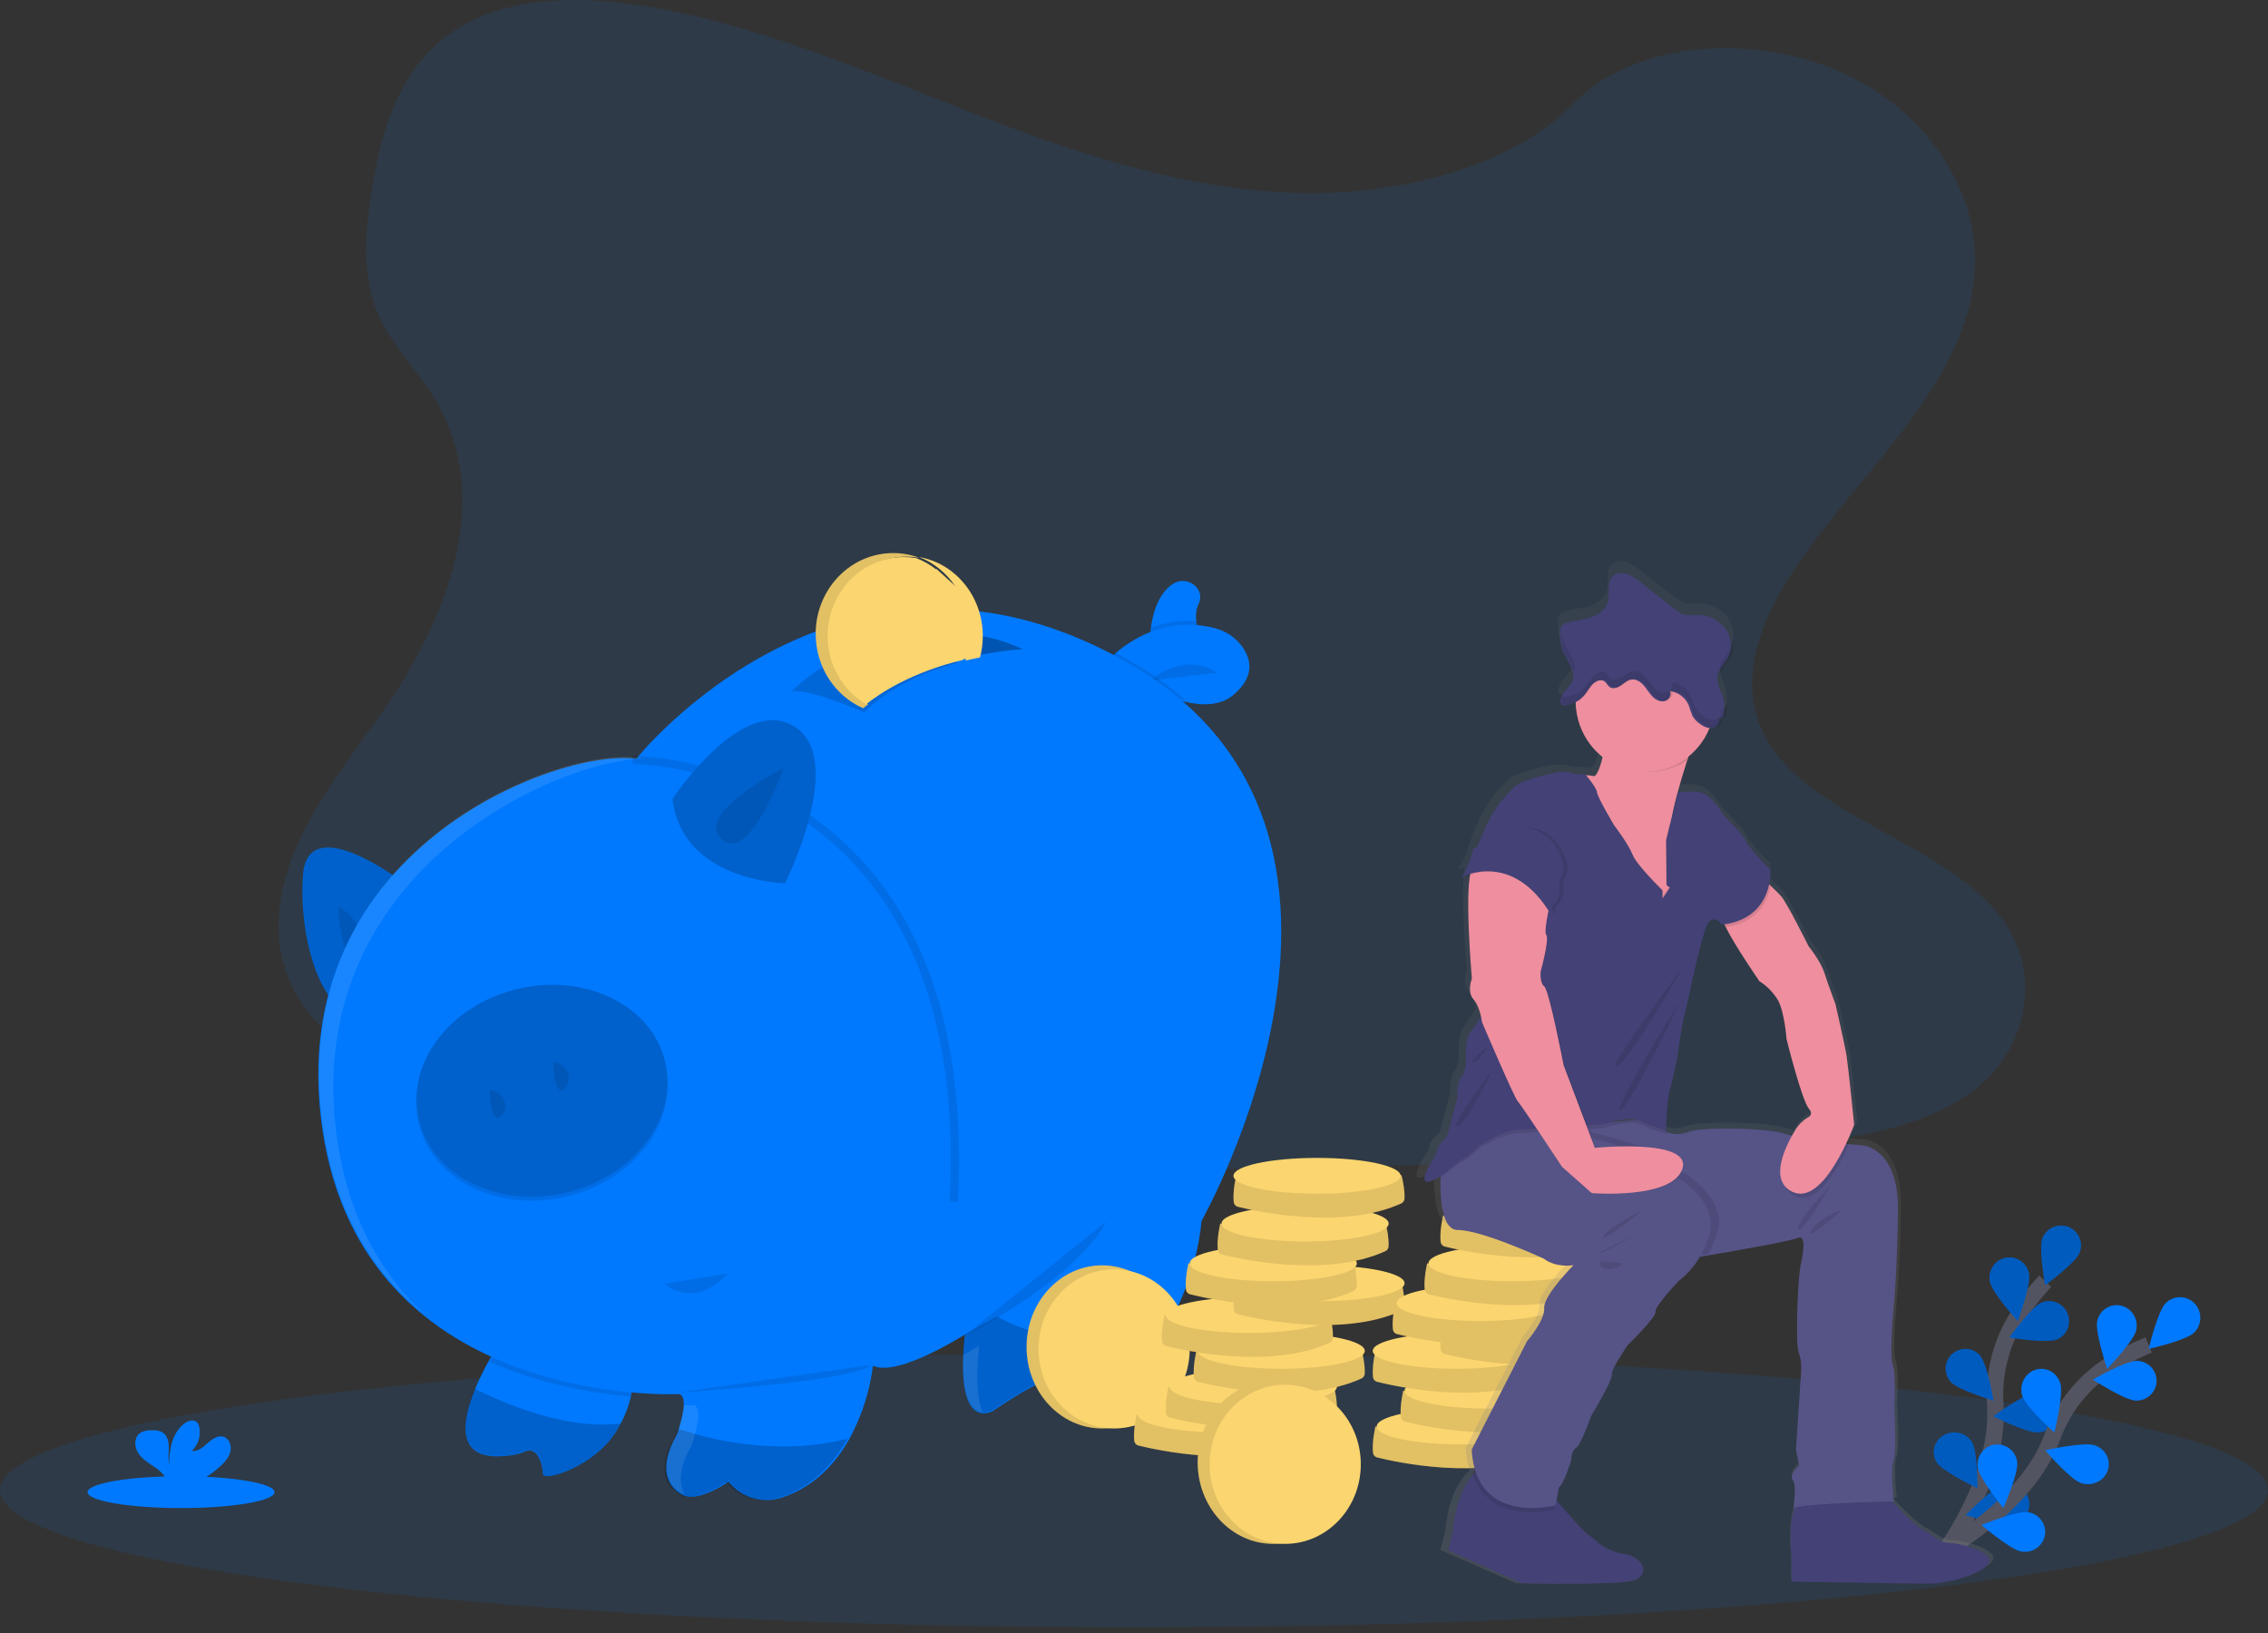 <svg class="threeIcon" viewBox="0 0 275 198" version="1.1" xmlns="http://www.w3.org/2000/svg" xmlns:xlink="http://www.w3.org/1999/xlink"><rect x="0" y="0" width="275" height="198" fill="#333333" stroke="none"/><!-- Generator: Sketch 52.4 (67378) - http://www.bohemiancoding.com/sketch --><title>three1</title><desc>Created with Sketch.</desc><defs><linearGradient x1="49.996%" y1="100.001%" x2="49.996%" y2="0.016%" id="linearGradient-1"><stop stop-color="#808080" stop-opacity="0.25" offset="0%"/><stop stop-color="#808080" stop-opacity="0.12" offset="54%"/><stop stop-color="#808080" stop-opacity="0.1" offset="100%"/></linearGradient></defs><g id="About/Team" stroke="none" stroke-width="1" fill="none" fill-rule="evenodd"><g id="Landing" transform="translate(-936, -2207)"><g id="threeSection" transform="translate(-43, 1576)"><g id="three1" transform="translate(247, 627)"><g transform="translate(732, 4)"><ellipse id="Oval" fill="#0079FF" opacity="0.1" cx="137.5" cy="180.68" rx="137.5" ry="16.645"/><path d="M235.439,188.64 C235.439,188.64 242.506,179.486 241.934,170.403 C241.67,166.595 242.627,162.803 244.661,159.595 C245.64,158.081 246.752,156.661 247.982,155.351" id="Path" stroke="#535461" stroke-width="2"/><path d="M247.661,150.114 C247.164,151.351 247.976,155.833 247.976,155.833 C247.976,155.833 251.659,153.141 252.152,151.901 C252.473,151.101 252.34,150.192 251.805,149.515 C251.271,148.838 250.414,148.498 249.559,148.622 C248.705,148.745 247.981,149.314 247.661,150.114 Z" id="Path" fill="#0079FF"/><path d="M241.284,155.418 C241.542,156.761 244.658,160.175 244.658,160.175 C244.658,160.175 246.283,155.801 246.025,154.455 C245.765,153.112 244.492,152.238 243.18,152.504 C241.868,152.77 241.015,154.074 241.275,155.418 L241.284,155.418 Z" id="Path" fill="#0079FF"/><path d="M236.52,167.543 C237.393,168.537 241.711,169.825 241.711,169.825 C241.711,169.825 240.967,165.357 240.093,164.363 C239.221,163.37 237.713,163.277 236.726,164.155 C235.739,165.033 235.647,166.55 236.52,167.543 Z" id="Path" fill="#0079FF"/><path d="M234.846,177.325 C235.57,178.446 239.781,180.439 239.781,180.439 C239.781,180.439 239.8,175.926 239.077,174.815 C238.354,173.694 236.821,173.348 235.653,174.042 C234.484,174.735 234.123,176.205 234.846,177.325 Z" id="Path" fill="#0079FF"/><path d="M249.38,162.411 C248.144,162.919 243.64,162.17 243.64,162.17 C243.64,162.17 246.29,158.455 247.535,157.947 C248.77,157.437 250.184,158.025 250.694,159.261 C251.203,160.496 250.615,161.911 249.38,162.421 L249.38,162.411 Z" id="Path" fill="#0079FF"/><path d="M247.19,173.679 C245.841,173.797 241.711,171.73 241.711,171.73 C241.711,171.73 245.411,168.987 246.762,168.869 C248.112,168.753 249.302,169.735 249.42,171.063 C249.538,172.39 248.54,173.561 247.19,173.677 L247.19,173.679 Z" id="Path" fill="#0079FF"/><path d="M244.185,184.726 C242.847,185.066 238.333,183.71 238.333,183.71 C238.333,183.71 241.573,180.377 242.912,180.036 C244.249,179.696 245.618,180.47 245.97,181.765 C246.321,183.059 245.522,184.385 244.185,184.726 Z" id="Path" fill="#0079FF"/><path d="M247.661,150.114 C247.164,151.351 247.976,155.833 247.976,155.833 C247.976,155.833 251.659,153.141 252.152,151.901 C252.473,151.101 252.34,150.192 251.805,149.515 C251.271,148.838 250.414,148.498 249.559,148.622 C248.705,148.745 247.981,149.314 247.661,150.114 Z" id="Path" fill="#000000" opacity="0.25"/><path d="M241.284,155.418 C241.542,156.761 244.658,160.175 244.658,160.175 C244.658,160.175 246.283,155.801 246.025,154.455 C245.765,153.112 244.492,152.238 243.18,152.504 C241.868,152.77 241.015,154.074 241.275,155.418 L241.284,155.418 Z" id="Path" fill="#000000" opacity="0.25"/><path d="M236.52,167.543 C237.393,168.537 241.711,169.825 241.711,169.825 C241.711,169.825 240.967,165.357 240.093,164.363 C239.221,163.37 237.713,163.277 236.726,164.155 C235.739,165.033 235.647,166.55 236.52,167.543 Z" id="Path" fill="#000000" opacity="0.25"/><path d="M234.846,177.325 C235.57,178.446 239.781,180.439 239.781,180.439 C239.781,180.439 239.8,175.926 239.077,174.815 C238.354,173.694 236.821,173.348 235.653,174.042 C234.484,174.735 234.123,176.205 234.846,177.325 Z" id="Path" fill="#000000" opacity="0.25"/><path d="M249.38,162.411 C248.144,162.919 243.64,162.17 243.64,162.17 C243.64,162.17 246.29,158.455 247.535,157.947 C248.77,157.437 250.184,158.025 250.694,159.261 C251.203,160.496 250.615,161.911 249.38,162.421 L249.38,162.411 Z" id="Path" fill="#000000" opacity="0.25"/><path d="M247.19,173.679 C245.841,173.797 241.711,171.73 241.711,171.73 C241.711,171.73 245.411,168.987 246.762,168.869 C248.112,168.753 249.302,169.735 249.42,171.063 C249.538,172.39 248.54,173.561 247.19,173.677 L247.19,173.679 Z" id="Path" fill="#000000" opacity="0.25"/><path d="M244.185,184.726 C242.847,185.066 238.333,183.71 238.333,183.71 C238.333,183.71 241.573,180.377 242.912,180.036 C244.249,179.696 245.618,180.47 245.97,181.765 C246.321,183.059 245.522,184.385 244.185,184.726 Z" id="Path" fill="#000000" opacity="0.25"/><path d="M235.439,188.158 C235.439,188.158 245.698,182.741 248.838,174.261 C250.13,170.696 252.547,167.644 255.728,165.563 C257.248,164.588 258.854,163.753 260.526,163.07" id="Path" stroke="#535461" stroke-width="2"/><path d="M262.603,157.991 C261.62,158.958 260.526,163.553 260.526,163.553 C260.526,163.553 265.078,162.54 266.053,161.575 C266.684,160.951 266.939,160.033 266.722,159.167 C266.505,158.3 265.85,157.617 265.002,157.375 C264.154,157.132 263.244,157.367 262.613,157.991 L262.603,157.991 Z" id="Path" fill="#0079FF"/><path d="M254.293,160.186 C253.998,161.527 255.501,165.965 255.501,165.965 C255.501,165.965 258.724,162.624 259.019,161.284 C259.314,159.943 258.494,158.611 257.187,158.307 C255.88,158.004 254.581,158.845 254.285,160.186 L254.293,160.186 Z" id="Path" fill="#0079FF"/><path d="M245.211,169.257 C245.614,170.588 249.098,173.684 249.098,173.684 C249.098,173.684 250.235,169.061 249.822,167.729 C249.56,166.868 248.878,166.218 248.033,166.024 C247.187,165.83 246.306,166.121 245.722,166.788 C245.138,167.455 244.939,168.396 245.201,169.257 L245.211,169.257 Z" id="Path" fill="#0079FF"/><path d="M239.801,177.931 C239.984,179.28 242.908,182.851 242.908,182.851 C242.908,182.851 244.773,178.605 244.593,177.259 C244.475,176.387 243.91,175.646 243.11,175.314 C242.31,174.982 241.397,175.11 240.715,175.65 C240.033,176.189 239.686,177.059 239.803,177.931 L239.801,177.931 Z" id="Path" fill="#0079FF"/><path d="M258.98,169.824 C257.628,169.79 253.772,167.278 253.772,167.278 C253.772,167.278 257.757,164.967 259.107,165 C260.458,165.035 261.525,166.143 261.49,167.475 C261.455,168.806 260.332,169.858 258.98,169.824 Z" id="Path" fill="#0079FF"/><path d="M252.339,179.826 C251.011,179.393 247.982,175.842 247.982,175.842 C247.982,175.842 252.655,174.803 253.984,175.238 C254.842,175.518 255.479,176.215 255.654,177.064 C255.829,177.914 255.516,178.789 254.832,179.358 C254.148,179.928 253.198,180.106 252.339,179.826 Z" id="Path" fill="#0079FF"/><path d="M245.112,188.127 C243.769,187.915 240.263,184.909 240.263,184.909 C240.263,184.909 244.554,183.139 245.909,183.351 C247.254,183.564 248.168,184.805 247.951,186.124 C247.734,187.443 246.468,188.339 245.124,188.127 L245.112,188.127 Z" id="Path" fill="#0079FF"/><path d="M156.839,23.376 C143.26,22.904 130.328,18.517 117.981,13.718 C105.634,8.919 93.4,3.6 80.145,1.072 C71.623,-0.564 61.874,-0.796 55.006,3.777 C48.401,8.166 46.262,15.762 45.114,22.813 C44.249,28.116 43.74,33.698 46.098,38.662 C47.742,42.106 50.66,45.009 52.678,48.31 C59.699,59.798 54.736,73.965 47.128,85.184 C43.558,90.446 39.419,95.465 36.663,101.068 C33.908,106.672 32.637,113.088 35.046,118.802 C37.435,124.46 43.126,128.721 49.291,131.712 C61.813,137.79 76.576,139.53 90.959,140.514 C122.811,142.696 154.833,141.744 186.77,140.804 C198.591,140.455 210.461,140.1 222.088,138.273 C228.546,137.257 235.212,135.643 239.897,131.751 C245.848,126.812 247.323,118.445 243.339,112.251 C236.65,101.86 218.158,99.28 213.482,88.129 C210.911,81.991 213.553,75.155 217.292,69.463 C225.313,57.249 238.759,46.536 239.47,32.579 C239.961,22.985 233.491,13.391 223.492,8.855 C213.015,4.102 198.488,4.7 190.759,12.569 C182.814,20.675 168.828,23.792 156.839,23.376 Z" id="Path" fill="#0079FF" opacity="0.1"/><path d="M145.702,77.675 L139.43,77.675 C139.434,77.216 139.464,76.757 139.521,76.301 C139.717,74.678 140.323,72.045 142.199,70.81 C143.952,69.656 146.234,71.396 145.339,73.237 L145.316,73.287 C144.98,73.953 144.97,74.781 145.081,75.54 C145.199,76.273 145.407,76.989 145.702,77.675 Z" id="Path" fill="#0079FF"/><path d="M145.702,77.675 L139.43,77.675 C139.434,77.164 139.464,76.654 139.521,76.146 C141.291,75.445 143.183,75.156 145.069,75.299 C145.191,76.114 145.403,76.912 145.702,77.675 Z" id="Path" fill="#000000" opacity="0.1"/><path d="M149.523,84.282 C147.955,85.586 145.761,85.606 143.517,85.047 C138.921,83.9 134.123,80.31 134.123,80.31 C134.449,79.94 134.8,79.594 135.173,79.273 C137.065,77.614 141.401,74.683 147.206,76.14 C148.625,76.473 149.876,77.326 150.72,78.538 C151.68,79.973 152.181,82.075 149.523,84.282 Z" id="Path" fill="#0079FF"/><path d="M147.632,81.584 C147.632,81.584 144.182,78.779 139.43,82.5" id="Path" fill="#000000" opacity="0.1"/><path d="M48.728,106.889 C48.728,106.889 37.315,98.174 36.741,106.076 C36.167,113.977 39.039,121.392 41.502,122.042 C43.965,122.692 48.728,106.889 48.728,106.889 Z" id="Path" fill="#0079FF"/><path d="M48.728,106.889 C48.728,106.889 37.315,98.174 36.741,106.076 C36.167,113.977 39.039,121.392 41.502,122.042 C43.965,122.692 48.728,106.889 48.728,106.889 Z" id="Path" fill="#000000" opacity="0.2"/><path d="M41.009,110 C41.009,110 41.282,117.313 43.6,116.146 C45.919,114.978 42.513,110.327 41.009,110 Z" id="Path" fill="#000000" opacity="0.1"/><path d="M76.453,169.504 C76.184,170.613 75.769,171.683 75.219,172.688 C75.078,172.949 74.925,173.218 74.757,173.491 C72.064,177.883 65.838,179.707 65.838,178.738 C65.838,177.77 65.223,175.266 63.658,175.992 C62.093,176.719 59.708,176.559 59.708,176.559 C55.401,176.237 56.129,172.073 57.556,168.545 C58.03,167.385 58.573,166.254 59.18,165.155 C59.718,164.187 60.121,163.553 60.121,163.553 L76.579,166.136 C76.579,166.136 76.947,167.41 76.453,169.504 Z" id="Path" fill="#0079FF"/><path d="M143.772,84.912 C139.051,83.762 134.123,80.163 134.123,80.163 C134.458,79.792 134.819,79.445 135.202,79.123 C135.921,79.501 136.644,79.904 137.37,80.33 C139.646,81.65 141.79,83.185 143.772,84.912 Z" id="Path" fill="#000000" opacity="0.1"/><path d="M76.458,169.342 C72.035,168.96 65.629,167.909 59.342,165.115 C59.875,164.171 60.274,163.553 60.274,163.553 L76.575,166.071 C76.575,166.071 76.947,167.301 76.458,169.342 Z" id="Path" fill="#000000" opacity="0.1"/><path d="M145.682,148.056 C145.682,148.056 145.387,153.309 142.421,159.246 C140.138,163.916 136.615,167.868 132.238,170.673 C132.238,170.673 129.616,172.805 129.451,166.904 C129.451,166.904 128.303,165.675 120.433,171.047 C120.433,171.047 115.685,173.948 116.99,161.845 C116.99,161.845 116.99,161.83 116.99,161.823 C116.99,161.816 116.872,161.899 116.656,162.029 L116.641,162.029 C116.08,162.374 114.89,163.079 113.474,163.79 C110.879,165.093 107.517,166.418 105.85,165.582 C105.467,168.645 104.522,171.611 103.061,174.331 C101.409,177.338 98.802,180.278 94.72,181.606 C92.621,182.279 90.322,181.718 88.768,180.155 L88.301,179.688 C88.301,179.688 84.693,182.147 82.891,181.326 C81.088,180.504 79.61,178.213 82.069,173.95 C82.069,173.95 82.2,173.596 82.359,173.078 C82.76,171.762 83.343,169.39 82.399,169.033 C82.399,169.033 44.197,171 39.116,137.074 C34.036,103.148 67.643,90.694 77.151,92.004 C77.151,92.004 102.4,60.209 137.321,80.695 C172.242,101.181 145.682,148.056 145.682,148.056 Z" id="Path" fill="#0079FF"/><path d="M76.711,92.149 C76.711,92.149 118.517,91.987 115.648,145.702" id="Path" stroke="#000000" opacity="0.1"/><path d="M75.263,172.586 C75.122,172.852 74.969,173.125 74.8,173.403 C72.101,177.866 65.86,179.718 65.86,178.734 C65.86,177.75 65.244,175.206 63.675,175.944 C62.106,176.682 59.716,176.52 59.716,176.52 C55.398,176.193 56.128,171.961 57.558,168.377 C61.607,170.397 68.929,173.406 75.263,172.586 Z" id="Path" fill="#000000" opacity="0.2"/><path d="M102.763,174.438 C101.118,177.402 98.522,180.301 94.457,181.61 C92.367,182.273 90.078,181.721 88.531,180.18 L88.066,179.719 C88.066,179.719 84.474,182.143 82.679,181.333 C80.884,180.524 79.412,178.265 81.861,174.062 C81.861,174.062 81.991,173.713 82.15,173.202 C85.35,174.319 93.828,176.697 102.763,174.438 Z" id="Path" fill="#000000" opacity="0.2"/><path d="M116.754,162.105 C131.582,154.324 134.123,148.114 134.123,148.114" id="Path" fill="#000000" opacity="0.1"/><path d="M142.325,159.211 C140.049,163.863 136.538,167.801 132.176,170.596 C132.176,170.596 129.563,172.72 129.399,166.841 C129.399,166.841 128.255,165.616 120.412,170.968 C120.412,170.968 115.679,173.859 116.981,161.8 L120.902,159.627 C129.352,164.323 137.842,161.459 142.325,159.211 Z" id="Path" fill="#000000" opacity="0.2"/><path d="M81.535,96.869 C81.535,96.869 89.975,84.092 96.344,88.104 C102.714,92.117 95.188,107.105 95.188,107.105 C95.188,107.105 82.692,106.86 81.535,96.869 Z" id="Path" fill="#0079FF"/><path d="M81.535,96.869 C81.535,96.869 89.975,84.092 96.344,88.104 C102.714,92.117 95.188,107.105 95.188,107.105 C95.188,107.105 82.692,106.86 81.535,96.869 Z" id="Path" fill="#000000" opacity="0.2"/><path d="M95.044,93.114 C95.044,93.114 84.14,98.555 87.477,101.736 C90.814,104.918 95.044,93.114 95.044,93.114 Z" id="Path" fill="#000000" opacity="0.1"/><path d="M123.991,78.879 C121.183,79.118 118.403,79.619 115.686,80.377 L115.609,80.399 C111.761,81.485 107.39,83.312 104.385,86.36 C104.385,86.36 97.414,83.365 95.526,83.864 C95.526,83.864 101.186,76.888 116.407,76.711 L116.444,76.711 C116.444,76.711 120.381,77.05 123.991,78.879 Z" id="Path"/><ellipse id="Oval" fill="#000000" opacity="0.1" transform="translate(65.719, 132.746) rotate(-13) translate(-65.719, -132.746) " cx="65.719" cy="132.746" rx="15.346" ry="12.698"/><ellipse id="Oval" fill="#0079FF" transform="translate(65.719, 132.255) rotate(-13) translate(-65.719, -132.255) " cx="65.719" cy="132.255" rx="15.346" ry="12.698"/><ellipse id="Oval" fill="#000000" opacity="0.2" transform="translate(65.719, 132.255) rotate(-13) translate(-65.719, -132.255) " cx="65.719" cy="132.255" rx="15.346" ry="12.698"/><path d="M59.342,132.193 C59.342,132.193 59.49,136.631 60.743,135.332 C61.996,134.033 60.816,132.188 59.342,132.193 Z" id="Path" fill="#000000" opacity="0.1"/><path d="M67.061,128.816 C67.061,128.816 67.207,133.254 68.462,131.955 C69.716,130.656 68.535,128.802 67.061,128.816 Z" id="Path" fill="#000000" opacity="0.1"/><path d="M80.57,155.66 C80.57,155.66 84.048,158.929 88.289,154.386" id="Path" fill="#000000" opacity="0.1"/><path d="M96.009,83.864 C97.884,83.365 104.809,86.36 104.809,86.36 C107.793,83.312 112.142,81.485 115.958,80.399 L116.754,76.711 C101.621,76.888 96.009,83.864 96.009,83.864 Z" id="Path" fill="#000000" opacity="0.15"/><path d="M116.538,76.711 L115.789,80.088 C118.473,79.39 121.218,78.928 123.991,78.708 C120.426,77.016 116.538,76.711 116.538,76.711 Z" id="Path" fill="#000000" opacity="0.3"/><polygon id="Path" fill="#000000" opacity="0.15" points="116.712 76.711 115.789 80.57 115.878 80.547 116.754 76.711"/><g id="Group" opacity="0.1" transform="translate(38.596, 91.667)" fill="#FFFFFF"><path d="M45.238,83.62 C45.238,83.62 45.368,83.266 45.528,82.747 C45.928,81.432 46.51,79.059 45.567,78.703 C45.567,78.703 45.13,78.725 44.338,78.723 C44.252,79.589 44.074,80.444 43.805,81.272 C43.646,81.791 43.515,82.145 43.515,82.145 C41.059,86.408 42.533,88.702 44.336,89.52 L44.432,89.555 C43.707,88.313 43.648,86.378 45.238,83.62 Z" id="Path"/><path d="M2.327,46.742 C-2.752,12.814 31.907,-0.974 41.405,0.347 L38.604,0.204 C29.106,-1.106 -4.471,11.349 0.607,45.277 C2.204,55.944 7.073,63.062 12.997,67.809 C7.862,63.089 3.766,56.357 2.327,46.742 Z" id="Path"/><path d="M80.122,71.514 C80.122,71.514 80.122,71.499 80.122,71.492 C80.122,71.485 80.004,71.568 79.788,71.699 L79.773,71.699 C79.442,71.9 78.889,72.232 78.201,72.616 C77.955,78.209 79.402,79.421 80.54,79.527 C79.963,78.221 79.66,75.824 80.122,71.514 Z" id="Path"/><path d="M92.574,76.574 C92.574,76.574 92.279,76.262 90.977,76.648 C91.316,79.086 92.254,79.352 92.922,79.207 C92.693,78.348 92.576,77.463 92.574,76.574 Z" id="Path"/></g><path d="M82.018,168.86 C82.018,168.86 103.51,167.574 105.658,165.482" id="Path" fill="#000000" opacity="0.1"/><ellipse id="Oval" fill="#FBD56F" cx="133.64" cy="163.311" rx="9.167" ry="9.89"/><ellipse id="Oval" fill="#000000" opacity="0.1" cx="133.64" cy="163.311" rx="9.167" ry="9.89"/><ellipse id="Oval" fill="#FBD56F" cx="135.088" cy="163.553" rx="9.167" ry="9.649"/><path d="M138.784,172.023 L137.83,171.491 C137.83,171.491 137.383,173.359 137.529,174.692 C137.558,174.967 137.752,175.195 138.017,175.266 C140.213,175.813 150.661,178.144 157.849,174.859 C158.061,174.762 158.206,174.56 158.229,174.327 C158.32,173.508 158.007,171.819 157.883,171.491 C157.622,170.782 138.784,172.023 138.784,172.023 Z" id="Path" fill="#FBD56F"/><path d="M138.784,172.023 L137.83,171.491 C137.83,171.491 137.383,173.359 137.529,174.692 C137.558,174.967 137.752,175.195 138.017,175.266 C140.213,175.813 150.661,178.144 157.849,174.859 C158.061,174.762 158.206,174.56 158.229,174.327 C158.32,173.508 158.007,171.819 157.883,171.491 C157.622,170.782 138.784,172.023 138.784,172.023 Z" id="Path" fill="#000000" opacity="0.1"/><ellipse id="Oval" fill="#FBD56F" cx="148.114" cy="171.513" rx="10.132" ry="2.171"/><path d="M142.641,168.645 L141.689,168.113 C141.689,168.113 141.243,169.981 141.389,171.315 C141.417,171.589 141.612,171.817 141.877,171.886 C144.073,172.436 154.521,174.767 161.709,171.482 C161.921,171.384 162.065,171.182 162.09,170.95 C162.178,170.131 161.865,168.442 161.741,168.113 C161.47,167.405 142.641,168.645 142.641,168.645 Z" id="Path" fill="#FBD56F"/><path d="M142.641,168.645 L141.689,168.113 C141.689,168.113 141.243,169.981 141.389,171.315 C141.417,171.589 141.612,171.817 141.877,171.886 C144.073,172.436 154.521,174.767 161.709,171.482 C161.921,171.384 162.065,171.182 162.09,170.95 C162.178,170.131 161.865,168.442 161.741,168.113 C161.47,167.405 142.641,168.645 142.641,168.645 Z" id="Path" fill="#000000" opacity="0.1"/><ellipse id="Oval" fill="#FBD56F" cx="151.974" cy="168.136" rx="10.132" ry="2.171"/><path d="M146.02,164.303 L145.066,163.771 C145.066,163.771 144.62,165.639 144.766,166.973 C144.795,167.247 144.989,167.476 145.254,167.547 C147.45,168.093 157.899,170.425 165.084,167.14 C165.296,167.043 165.442,166.84 165.467,166.608 C165.555,165.789 165.243,164.1 165.118,163.771 C164.857,163.063 146.02,164.303 146.02,164.303 Z" id="Path" fill="#FBD56F"/><path d="M146.02,164.303 L145.066,163.771 C145.066,163.771 144.62,165.639 144.766,166.973 C144.795,167.247 144.989,167.476 145.254,167.547 C147.45,168.093 157.899,170.425 165.084,167.14 C165.296,167.043 165.442,166.84 165.467,166.608 C165.555,165.789 165.243,164.1 165.118,163.771 C164.857,163.063 146.02,164.303 146.02,164.303 Z" id="Path" fill="#000000" opacity="0.1"/><ellipse id="Oval" fill="#FBD56F" cx="155.351" cy="163.794" rx="10.132" ry="2.171"/><path d="M142.16,159.964 L141.206,159.43 C141.206,159.43 140.762,161.3 140.906,162.631 C140.935,162.905 141.129,163.133 141.394,163.204 C143.59,163.751 154.038,166.082 161.224,162.8 C161.437,162.703 161.582,162.501 161.607,162.268 C161.695,161.449 161.383,159.761 161.259,159.43 C161,158.719 142.16,159.964 142.16,159.964 Z" id="Path" fill="#FBD56F"/><path d="M142.16,159.964 L141.206,159.43 C141.206,159.43 140.762,161.3 140.906,162.631 C140.935,162.905 141.129,163.133 141.394,163.204 C143.59,163.751 154.038,166.082 161.224,162.8 C161.437,162.703 161.582,162.501 161.607,162.268 C161.695,161.449 161.383,159.761 161.259,159.43 C161,158.719 142.16,159.964 142.16,159.964 Z" id="Path" fill="#000000" opacity="0.1"/><ellipse id="Oval" fill="#FBD56F" cx="151.491" cy="159.452" rx="10.132" ry="2.171"/><path d="M150.843,156.105 L149.891,155.571 C149.891,155.571 149.444,157.441 149.591,158.771 C149.619,159.046 149.813,159.275 150.079,159.345 C152.275,159.891 162.723,162.222 169.909,158.941 C170.12,158.843 170.266,158.641 170.292,158.409 C170.38,157.59 170.067,155.899 169.943,155.571 C169.682,154.858 150.843,156.105 150.843,156.105 Z" id="Path" fill="#FBD56F"/><path d="M150.843,156.105 L149.891,155.571 C149.891,155.571 149.444,157.441 149.591,158.771 C149.619,159.046 149.813,159.275 150.079,159.345 C152.275,159.891 162.723,162.222 169.909,158.941 C170.12,158.843 170.266,158.641 170.292,158.409 C170.38,157.59 170.067,155.899 169.943,155.571 C169.682,154.858 150.843,156.105 150.843,156.105 Z" id="Path" fill="#000000" opacity="0.1"/><ellipse id="Oval" fill="#FBD56F" cx="160.175" cy="155.592" rx="10.132" ry="2.171"/><path d="M145.055,153.691 L144.101,153.157 C144.101,153.157 143.657,155.027 143.801,156.358 C143.83,156.633 144.024,156.861 144.289,156.932 C146.485,157.479 156.933,159.81 164.119,156.528 C164.332,156.431 164.477,156.229 164.502,155.996 C164.59,155.177 164.278,153.485 164.153,153.157 C163.895,152.448 145.055,153.691 145.055,153.691 Z" id="Path" fill="#FBD56F"/><path d="M145.055,153.691 L144.101,153.157 C144.101,153.157 143.657,155.027 143.801,156.358 C143.83,156.633 144.024,156.861 144.289,156.932 C146.485,157.479 156.933,159.81 164.119,156.528 C164.332,156.431 164.477,156.229 164.502,155.996 C164.59,155.177 164.278,153.485 164.153,153.157 C163.895,152.448 145.055,153.691 145.055,153.691 Z" id="Path" fill="#000000" opacity="0.1"/><ellipse id="Oval" fill="#FBD56F" cx="154.386" cy="153.18" rx="10.132" ry="2.171"/><path d="M148.913,148.867 L147.961,148.332 C147.961,148.332 147.515,150.203 147.661,151.534 C147.689,151.809 147.883,152.037 148.149,152.108 C150.345,152.654 160.793,154.986 167.981,151.703 C168.193,151.606 168.338,151.404 168.362,151.171 C168.45,150.352 168.137,148.663 168.013,148.332 C167.754,147.624 148.913,148.867 148.913,148.867 Z" id="Path" fill="#FBD56F"/><path d="M148.913,148.867 L147.961,148.332 C147.961,148.332 147.515,150.203 147.661,151.534 C147.689,151.809 147.883,152.037 148.149,152.108 C150.345,152.654 160.793,154.986 167.981,151.703 C168.193,151.606 168.338,151.404 168.362,151.171 C168.45,150.352 168.137,148.663 168.013,148.332 C167.754,147.624 148.913,148.867 148.913,148.867 Z" id="Path" fill="#000000" opacity="0.1"/><ellipse id="Oval" fill="#FBD56F" cx="158.246" cy="148.355" rx="10.132" ry="2.171"/><path d="M150.844,143.077 L149.89,142.543 C149.89,142.543 149.446,144.413 149.59,145.744 C149.619,146.019 149.813,146.247 150.078,146.318 C152.274,146.865 162.723,149.196 169.909,145.914 C170.121,145.817 170.267,145.615 170.292,145.382 C170.38,144.563 170.067,142.874 169.943,142.543 C169.682,141.834 150.844,143.077 150.844,143.077 Z" id="Path" fill="#FBD56F"/><path d="M150.844,143.077 L149.89,142.543 C149.89,142.543 149.446,144.413 149.59,145.744 C149.619,146.019 149.813,146.247 150.078,146.318 C152.274,146.865 162.723,149.196 169.909,145.914 C170.121,145.817 170.267,145.615 170.292,145.382 C170.38,144.563 170.067,142.874 169.943,142.543 C169.682,141.834 150.844,143.077 150.844,143.077 Z" id="Path" fill="#000000" opacity="0.1"/><ellipse id="Oval" fill="#FBD56F" cx="159.693" cy="142.566" rx="10.132" ry="2.171"/><path d="M167.731,173.472 L166.777,172.938 C166.777,172.938 166.33,174.808 166.477,176.139 C166.505,176.414 166.699,176.642 166.965,176.713 C169.161,177.259 179.608,179.591 186.796,176.308 C187.008,176.21 187.153,176.007 187.177,175.774 C187.267,174.955 186.955,173.266 186.83,172.938 C186.569,172.229 167.731,173.472 167.731,173.472 Z" id="Path" fill="#FBD56F"/><path d="M167.731,173.472 L166.777,172.938 C166.777,172.938 166.33,174.808 166.477,176.139 C166.505,176.414 166.699,176.642 166.965,176.713 C169.161,177.259 179.608,179.591 186.796,176.308 C187.008,176.21 187.153,176.007 187.177,175.774 C187.267,174.955 186.955,173.266 186.83,172.938 C186.569,172.229 167.731,173.472 167.731,173.472 Z" id="Path" fill="#000000" opacity="0.1"/><ellipse id="Oval" fill="#FBD56F" cx="177.061" cy="172.961" rx="10.132" ry="2.171"/><path d="M171.107,169.13 L170.153,168.595 C170.153,168.595 169.709,170.466 169.853,171.797 C169.882,172.071 170.076,172.299 170.341,172.371 C172.537,172.917 182.986,175.249 190.172,171.966 C190.384,171.869 190.53,171.667 190.555,171.434 C190.643,170.615 190.33,168.924 190.206,168.595 C189.947,167.887 171.107,169.13 171.107,169.13 Z" id="Path" fill="#FBD56F"/><path d="M171.107,169.13 L170.153,168.595 C170.153,168.595 169.709,170.466 169.853,171.797 C169.882,172.071 170.076,172.299 170.341,172.371 C172.537,172.917 182.986,175.249 190.172,171.966 C190.384,171.869 190.53,171.667 190.555,171.434 C190.643,170.615 190.33,168.924 190.206,168.595 C189.947,167.887 171.107,169.13 171.107,169.13 Z" id="Path" fill="#000000" opacity="0.1"/><ellipse id="Oval" fill="#FBD56F" cx="180.439" cy="168.618" rx="10.132" ry="2.171"/><path d="M167.729,164.298 L166.777,163.766 C166.777,163.766 166.33,165.636 166.477,166.971 C166.505,167.245 166.699,167.473 166.965,167.543 C169.161,168.093 179.609,170.427 186.797,167.138 C187.009,167.041 187.154,166.838 187.178,166.605 C187.265,165.785 186.953,164.094 186.829,163.766 C186.57,163.071 167.729,164.298 167.729,164.298 Z" id="Path" fill="#FBD56F"/><path d="M167.729,164.298 L166.777,163.766 C166.777,163.766 166.33,165.636 166.477,166.971 C166.505,167.245 166.699,167.473 166.965,167.543 C169.161,168.093 179.609,170.427 186.797,167.138 C187.009,167.041 187.154,166.838 187.178,166.605 C187.265,165.785 186.953,164.094 186.829,163.766 C186.57,163.071 167.729,164.298 167.729,164.298 Z" id="Path" fill="#000000" opacity="0.1"/><ellipse id="Oval" fill="#FBD56F" cx="176.579" cy="163.794" rx="10.132" ry="2.171"/><path d="M175.933,160.928 L174.979,160.395 C174.979,160.395 174.532,162.267 174.679,163.59 C174.706,163.865 174.901,164.094 175.167,164.165 C177.363,164.715 187.811,167.05 194.999,163.759 C195.211,163.662 195.356,163.459 195.379,163.226 C195.467,162.405 195.157,160.712 195.033,160.382 C194.772,159.699 175.933,160.928 175.933,160.928 Z" id="Path" fill="#FBD56F"/><path d="M175.933,160.928 L174.979,160.395 C174.979,160.395 174.532,162.267 174.679,163.59 C174.706,163.865 174.901,164.094 175.167,164.165 C177.363,164.715 187.811,167.05 194.999,163.759 C195.211,163.662 195.356,163.459 195.379,163.226 C195.467,162.405 195.157,160.712 195.033,160.382 C194.772,159.699 175.933,160.928 175.933,160.928 Z" id="Path" fill="#000000" opacity="0.1"/><ellipse id="Oval" fill="#FBD56F" cx="185.263" cy="160.417" rx="10.132" ry="2.171"/><path d="M170.141,158.514 L169.189,157.982 C169.189,157.982 168.743,159.85 168.889,161.184 C168.918,161.458 169.112,161.686 169.377,161.756 C171.573,162.305 182.021,164.634 189.209,161.351 C189.421,161.254 189.566,161.052 189.59,160.819 C189.678,160 189.365,158.31 189.241,157.982 C188.982,157.273 170.141,158.514 170.141,158.514 Z" id="Path" fill="#FBD56F"/><path d="M170.141,158.514 L169.189,157.982 C169.189,157.982 168.743,159.85 168.889,161.184 C168.918,161.458 169.112,161.686 169.377,161.756 C171.573,162.305 182.021,164.634 189.209,161.351 C189.421,161.254 189.566,161.052 189.59,160.819 C189.678,160 189.365,158.31 189.241,157.982 C188.982,157.273 170.141,158.514 170.141,158.514 Z" id="Path" fill="#000000" opacity="0.1"/><ellipse id="Oval" fill="#FBD56F" cx="179.474" cy="158.004" rx="10.132" ry="2.171"/><path d="M174.003,153.689 L173.049,153.157 C173.049,153.157 172.602,155.025 172.749,156.359 C172.777,156.633 172.971,156.862 173.237,156.933 C175.433,157.479 185.881,159.811 193.066,156.526 C193.279,156.429 193.424,156.226 193.45,155.994 C193.537,155.175 193.225,153.486 193.101,153.157 C192.842,152.449 174.003,153.689 174.003,153.689 Z" id="Path" fill="#FBD56F"/><path d="M174.003,153.689 L173.049,153.157 C173.049,153.157 172.602,155.025 172.749,156.359 C172.777,156.633 172.971,156.862 173.237,156.933 C175.433,157.479 185.881,159.811 193.066,156.526 C193.279,156.429 193.424,156.226 193.45,155.994 C193.537,155.175 193.225,153.486 193.101,153.157 C192.842,152.449 174.003,153.689 174.003,153.689 Z" id="Path" fill="#000000" opacity="0.1"/><ellipse id="Oval" fill="#FBD56F" cx="183.333" cy="153.18" rx="10.132" ry="2.171"/><path d="M175.93,147.9 L174.979,147.368 C174.979,147.368 174.532,149.236 174.679,150.569 C174.707,150.844 174.901,151.072 175.167,151.143 C177.363,151.69 187.811,154.021 194.999,150.736 C195.211,150.64 195.356,150.437 195.379,150.204 C195.467,149.385 195.155,147.696 195.03,147.368 C194.772,146.659 175.93,147.9 175.93,147.9 Z" id="Path" fill="#FBD56F"/><path d="M175.93,147.9 L174.979,147.368 C174.979,147.368 174.532,149.236 174.679,150.569 C174.707,150.844 174.901,151.072 175.167,151.143 C177.363,151.69 187.811,154.021 194.999,150.736 C195.211,150.64 195.356,150.437 195.379,150.204 C195.467,149.385 195.155,147.696 195.03,147.368 C194.772,146.659 175.93,147.9 175.93,147.9 Z" id="Path" fill="#000000" opacity="0.1"/><ellipse id="Oval" fill="#FBD56F" cx="185.263" cy="147.39" rx="10.132" ry="2.171"/><path d="M100.526,77.075 C100.526,71.791 104.734,67.498 109.928,67.498 C110.437,67.499 110.945,67.541 111.447,67.624 C110.443,67.252 109.377,67.061 108.303,67.061 C103.111,67.061 98.904,71.444 98.904,76.851 C98.904,80.912 101.279,84.394 104.661,85.877 C104.824,85.737 105.026,85.57 105.267,85.386 C102.303,83.629 100.502,80.471 100.526,77.075 Z" id="Path" fill="#FBD56F"/><path d="M100.526,77.075 C100.526,71.791 104.734,67.498 109.928,67.498 C110.437,67.499 110.945,67.541 111.447,67.624 C110.443,67.252 109.377,67.061 108.303,67.061 C103.111,67.061 98.904,71.444 98.904,76.851 C98.904,80.912 101.279,84.394 104.661,85.877 C104.824,85.737 105.026,85.57 105.267,85.386 C102.303,83.629 100.502,80.471 100.526,77.075 Z" id="Path" fill="#000000" opacity="0.1"/><path d="M117.578,76.901 C117.577,77.982 117.412,79.057 117.087,80.088 C117.646,79.951 118.23,79.839 118.831,79.71 C119.054,78.862 119.167,77.989 119.167,77.112 C119.167,72.291 115.824,68.295 111.447,67.544 C115.02,68.917 117.578,72.584 117.578,76.901 Z" id="Path" fill="#FBD56F"/><path d="M100.351,77.096 C100.327,80.487 102.099,83.641 105.013,85.395 C106.752,84.017 110.587,81.485 116.745,80.02 C117.07,79.005 117.236,77.945 117.237,76.88 C117.237,72.627 114.671,69.014 111.087,67.669 C110.593,67.586 110.094,67.544 109.593,67.544 C104.486,67.551 100.351,71.828 100.351,77.096 Z" id="Path" fill="#FBD56F"/><path d="M236.767,186.753 C235.36,186.703 235.309,186.157 233.502,185.215 C232.479,184.684 230.93,183.14 229.774,181.897 L229.504,181.605 L229.996,181.605 C229.996,181.605 229.543,177.637 229.946,176.686 C230.35,175.734 230.047,170.138 230.047,170.138 C230.047,170.138 230.293,165.871 229.846,164.88 C229.398,163.888 229.996,157.54 229.996,157.54 C229.996,157.54 230.399,153.77 230.487,146.081 C230.576,138.392 226.062,138.147 226.062,138.147 C226.062,138.147 225.459,138.1 224.545,138.011 L224.269,137.984 C224.862,136.754 225.209,135.815 225.209,135.815 C225.209,135.815 224.454,128.623 224.252,127.383 C224.051,126.144 222.848,121.025 222.848,121.025 C222.848,121.025 221.995,118.844 221.491,117.307 C220.987,115.769 219.483,113.984 219.483,113.984 C219.483,113.984 216.778,108.627 216.016,107.835 C215.667,107.468 215.175,107.003 214.75,106.605 L214.528,106.403 C214.644,105.845 214.704,105.276 214.71,104.706 C214.71,104.706 211.895,101.927 211.694,101.233 C211.492,100.54 208.832,97.96 208.832,97.96 C208.832,97.96 207.322,95.183 205.616,95.133 C204.808,95.087 203.998,95.111 203.194,95.205 C203.546,93.906 203.961,92.546 204.332,91.378 C204.374,91.247 204.416,91.132 204.455,90.996 C205.821,90.072 206.892,88.776 207.543,87.26 C207.578,87.179 207.61,87.098 207.642,87.014 L207.696,87.014 C207.767,87.013 207.837,87.006 207.907,86.995 C208.47,86.899 208.947,86.257 208.687,85.765 C208.721,85.823 208.784,85.857 208.851,85.856 C209.038,85.856 209.267,85.578 209.311,85.339 C209.311,85.298 209.323,85.256 209.328,85.214 C209.333,85.172 209.346,85.111 209.353,85.059 C209.36,85.007 209.353,84.961 209.353,84.911 C209.353,84.862 209.353,84.811 209.353,84.761 C209.353,84.712 209.353,84.666 209.353,84.619 C209.353,84.572 209.353,84.508 209.353,84.454 C209.353,84.4 209.353,84.368 209.353,84.324 C209.353,84.279 209.353,84.191 209.338,84.124 C209.338,84.097 209.338,84.07 209.338,84.043 C209.309,83.772 209.255,83.505 209.176,83.244 C208.901,82.322 208.318,81.407 208.542,80.472 L208.542,80.442 C208.728,79.705 209.358,79.188 209.741,78.539 C209.778,78.477 209.81,78.413 209.842,78.349 C209.842,78.337 209.855,78.325 209.859,78.315 C209.884,78.266 209.904,78.216 209.923,78.167 L209.963,78.071 C209.98,78.03 209.992,77.985 210.007,77.941 C210.022,77.897 210.034,77.862 210.044,77.821 C210.054,77.779 210.064,77.742 210.073,77.702 C210.083,77.663 210.095,77.609 210.105,77.56 C210.115,77.511 210.105,77.491 210.123,77.456 C210.14,77.422 210.137,77.348 210.142,77.294 C210.147,77.24 210.142,77.235 210.142,77.206 C210.142,77.176 210.142,77.085 210.142,77.024 L210.142,76.95 C210.142,76.883 210.142,76.815 210.142,76.748 C210.142,76.728 210.142,76.709 210.142,76.689 C210.142,76.618 210.142,76.546 210.123,76.475 C210.123,76.475 210.123,76.455 210.123,76.446 C210.037,75.822 209.789,75.232 209.402,74.736 C208.511,73.673 207.17,73.093 205.786,73.169 C205.408,73.212 205.028,73.22 204.65,73.192 C204.018,73.098 203.484,72.7 202.983,72.311 L198.774,69.067 C198.304,68.66 197.765,68.34 197.183,68.122 C196.588,67.94 195.875,68.002 195.435,68.437 C194.646,69.214 195.147,70.552 194.832,71.608 C194.557,72.523 193.674,73.142 192.762,73.45 C191.85,73.757 190.872,73.826 189.932,74.05 C189.654,74.095 189.393,74.214 189.178,74.397 C188.935,74.693 188.817,75.071 188.848,75.452 C188.842,76.387 189.066,77.308 189.502,78.135 C189.679,78.47 189.893,78.812 190.082,79.156 L190.129,79.242 L190.19,79.36 C190.222,79.427 190.254,79.491 190.284,79.555 L190.321,79.638 L190.377,79.778 C190.377,79.808 190.399,79.837 190.409,79.864 C190.419,79.891 190.444,79.975 190.461,80.029 C190.56,80.348 190.569,80.689 190.488,81.013 C190.343,81.547 189.927,81.958 189.559,82.373 C189.26,82.7 189.047,83.095 188.939,83.524 C188.921,83.625 188.921,83.728 188.939,83.829 C188.939,83.842 188.939,83.854 188.939,83.866 C188.944,83.889 188.951,83.911 188.959,83.933 C188.964,83.949 188.971,83.964 188.978,83.979 C188.986,83.997 188.994,84.014 189.003,84.031 C189.022,84.058 189.043,84.082 189.067,84.105 L189.104,84.132 C189.124,84.147 189.145,84.16 189.168,84.171 L189.21,84.191 L189.313,84.218 L189.342,84.218 C189.396,84.222 189.451,84.222 189.505,84.218 L189.554,84.218 C189.605,84.214 189.656,84.208 189.706,84.198 L189.763,84.198 C189.846,84.183 189.928,84.162 190.009,84.137 C190.291,84.052 190.566,83.943 190.83,83.812 C190.83,83.842 190.83,83.874 190.83,83.903 C190.83,83.933 190.83,84.009 190.83,84.06 C190.844,85.033 191.028,85.997 191.373,86.906 C191.912,88.323 192.815,89.573 193.992,90.529 C193.977,90.613 193.962,90.699 193.945,90.787 C193.699,91.975 193.195,93.168 192.883,93.077 C192.577,93.008 192.264,92.973 191.951,92.974 L191.678,92.974 C191.394,92.942 191.107,92.942 190.822,92.974 C190.696,92.983 190.568,92.966 190.449,92.922 C189.637,92.666 188.774,92.618 187.938,92.782 C186.203,93.139 183.56,93.791 182.834,94.57 C181.728,95.761 180.13,96.902 178.313,101.86 C178.313,101.86 177.408,104.886 176.705,105.284 C176.86,105.203 177.019,105.131 177.182,105.068 C177.088,105.231 176.96,105.372 176.806,105.481 C177.06,105.351 177.324,105.241 177.595,105.151 C177.047,108.383 177.861,117.626 177.861,117.626 C177.861,117.626 177.207,119.22 178.06,120.165 C178.569,120.723 178.844,121.596 178.987,122.216 L178.861,122.408 C178.409,123.109 177.804,124.024 177.408,124.528 C176.705,125.421 176.904,128.249 176.904,128.249 C176.904,128.249 176.754,129.587 176.253,130.084 C175.751,130.581 175.849,132.416 175.849,132.416 L174.563,137.259 C174.563,137.259 173.356,138.348 173.356,138.845 C173.356,139.342 172.402,140.729 172.402,140.729 C172.402,140.729 170.944,143.11 172.402,142.763 C172.935,142.609 173.435,142.359 173.878,142.025 L173.878,142.062 C173.878,142.148 173.878,142.237 173.878,142.328 C173.836,144.92 174.123,148.57 176.031,148.57 C178.982,148.57 186.633,152.09 186.633,152.09 C188.189,153.28 190.299,152.884 190.299,152.884 C190.299,152.884 186.564,156.596 186.672,158.135 C186.78,159.675 184.563,162.201 184.563,162.201 L177.728,175.544 C177.766,176.474 177.931,177.395 178.219,178.279 L178.121,178.363 C175.495,180.764 175.267,185.513 175.267,185.513 L174.664,187.943 L183.808,191.962 C183.808,191.962 195.666,192.208 197.726,191.664 C199.786,191.121 199.334,188.836 196.62,188.391 C193.905,187.946 193.254,186.753 192.349,186.209 C191.739,185.84 189.573,183.462 188.229,181.954 C188.209,181.929 188.189,181.91 188.17,181.888 L188.482,180.166 C189.084,179.868 189.989,176.892 189.989,176.892 C189.989,176.892 189.989,175.702 190.591,175.355 C191.194,175.008 192.45,171.437 192.45,171.437 C192.45,171.437 195.154,166.924 195.014,166.328 C194.874,165.733 196.981,162.708 196.981,162.708 C196.981,162.708 200.549,159.235 200.396,158.615 C200.244,157.995 203.261,154.82 203.261,154.82 C204.35,153.989 205.258,152.943 205.928,151.748 L206.798,151.605 C210.745,150.958 217.299,149.79 218.032,149.463 C219.037,149.018 218.836,151.003 218.435,152.688 C218.034,154.372 217.732,162.459 218.189,163.51 C218.647,164.56 218.435,166.24 218.435,166.24 L217.833,175.316 L218.234,177.251 C218.234,177.251 216.876,178.341 217.43,178.985 C217.983,179.63 217.481,182.409 217.481,182.409 C217.528,182.392 217.584,182.375 217.646,182.357 C217.599,182.466 217.552,182.579 217.511,182.694 C216.731,184.908 217.179,188.558 217.179,188.558 L217.179,191.436 C217.179,191.436 231.097,191.682 234.16,191.682 C237.224,191.682 241.448,190.194 241.699,189.003 C241.949,187.813 238.173,186.804 236.767,186.753 Z M197.183,135.119 L196.273,135.195 C196.574,135.15 196.877,135.125 197.18,135.119 L197.183,135.119 Z M202.742,97.047 C202.87,96.471 203.024,95.857 203.197,95.222 L202.742,97.047 Z M204.463,136.508 C203.594,136.851 202.627,136.851 201.758,136.508 C201.758,136.508 201.807,133.038 202.211,131.589 C202.614,130.141 203.165,127.521 203.165,127.521 C203.165,127.521 203.617,123.901 204.069,122.263 C204.522,120.625 206.282,111.499 207.184,110.904 C208.087,110.309 208.591,111.352 208.591,111.352 C208.591,111.352 208.726,111.352 208.952,111.325 C208.996,111.418 209.043,111.522 209.097,111.627 C210.169,113.794 213.314,118.246 213.314,118.246 C214.247,118.822 215.037,119.602 215.625,120.529 C216.481,121.965 216.731,125.34 216.731,125.34 C216.731,125.34 218.642,132.829 219.544,133.869 C219.996,134.391 219.79,134.701 219.483,134.88 C218.84,135.234 218.296,135.741 217.897,136.356 C217.769,136.56 217.631,136.784 217.493,137.025 C217.147,136.944 216.839,136.86 216.581,136.779 C214.101,135.945 205.815,135.913 204.46,136.521 L204.463,136.508 Z" id="Shape" fill="url(#linearGradient-1)" fill-rule="nonzero"/><path d="M217.23,188.874 L217.23,191.768 C217.23,191.768 230.844,192.018 233.843,192.018 C236.841,192.018 240.971,190.52 241.216,189.323 C241.462,188.125 237.775,187.127 236.399,187.077 C235.023,187.027 234.973,186.478 233.204,185.53 C232.206,184.996 230.689,183.441 229.559,182.191 C228.686,181.226 228.042,180.445 228.042,180.445 C228.042,180.445 220.72,180.295 218.607,181.493 C218.115,181.767 217.783,182.309 217.555,182.99 C216.793,185.211 217.23,188.874 217.23,188.874 Z" id="Path" fill="#434175"/><path d="M217.105,182.851 C218.649,182.336 227.68,182.139 229.167,182.106 C228.29,181.187 227.643,180.444 227.643,180.444 C227.643,180.444 220.286,180.302 218.162,181.441 C217.673,181.693 217.335,182.208 217.105,182.851 Z" id="Path" fill="#000000" opacity="0.1"/><path d="M178.026,137.528 L178.819,138.021 L179.116,138.201 L180.269,138.901 C186.437,142.633 203.256,152.756 204.179,152.675 C204.424,152.655 205.145,152.544 206.142,152.381 L206.993,152.241 C210.845,151.597 217.246,150.436 217.963,150.111 C218.944,149.667 218.748,151.639 218.355,153.316 C217.963,154.992 217.668,163.029 218.11,164.065 C218.552,165.1 218.355,166.777 218.355,166.777 L217.767,175.8 L218.159,177.723 C218.159,177.723 216.834,178.808 217.374,179.449 C217.914,180.09 217.423,182.851 217.423,182.851 C218.993,182.259 229.639,182.062 229.639,182.062 C229.639,182.062 229.198,178.117 229.59,177.181 C229.983,176.244 229.688,170.672 229.688,170.672 C229.688,170.672 229.934,166.432 229.492,165.445 C229.05,164.459 229.639,158.15 229.639,158.15 C229.639,158.15 230.032,154.403 230.13,146.763 C230.228,139.123 225.812,138.874 225.812,138.874 C225.812,138.874 225.223,138.827 224.34,138.741 C222.59,138.573 219.678,138.248 217.73,137.824 C217.331,137.742 216.937,137.637 216.55,137.51 C214.145,136.687 206.048,136.655 204.726,137.247 C203.877,137.588 202.93,137.588 202.081,137.247 L201.05,135.57 L191.209,136.413 L190.166,136.502 L180.477,137.333 L179.81,137.39 L178.026,137.528 Z" id="Path" fill="#565387"/><path d="M217.582,144.969 C220.395,146.405 223.079,141.313 224.342,138.441 C222.621,138.269 219.755,137.935 217.838,137.5 C216.566,139.715 214.885,143.591 217.582,144.969 Z" id="Path" fill="#000000" opacity="0.1"/><path d="M208.904,111.441 C208.964,111.779 209.08,112.104 209.246,112.404 C210.282,114.55 213.321,118.962 213.321,118.962 C214.225,119.535 214.988,120.308 215.554,121.223 C216.379,122.649 216.622,125.992 216.622,125.992 C216.622,125.992 218.466,133.413 219.34,134.445 C219.777,134.961 219.582,135.269 219.279,135.448 C218.659,135.797 218.133,136.295 217.748,136.898 C216.473,138.973 214.442,143.083 217.301,144.494 C221.184,146.411 224.825,136.362 224.825,136.362 C224.825,136.362 224.096,129.234 223.902,128.005 C223.708,126.776 222.546,121.713 222.546,121.713 C222.546,121.713 221.721,119.55 221.235,118.026 C220.75,116.502 219.294,114.732 219.294,114.732 C219.294,114.732 216.672,109.425 215.944,108.638 C215.607,108.272 215.134,107.812 214.731,107.424 C214.246,106.974 213.867,106.623 213.867,106.623 C213.867,106.623 208.855,110.263 208.904,111.441 Z" id="Path" fill="#EE8E9E"/><path d="M175.614,187.963 L184.494,191.962 C184.494,191.962 196.006,192.208 198.007,191.665 C200.007,191.122 199.568,188.852 196.933,188.407 C194.299,187.963 193.664,186.778 192.786,186.235 C192.193,185.87 190.09,183.503 188.785,182.002 C188.156,181.279 187.712,180.768 187.712,180.768 C187.712,180.768 186.004,176.177 181.274,177.214 C180.409,177.405 179.613,177.831 178.971,178.448 C176.422,180.835 176.2,185.561 176.2,185.561 L175.614,187.963 Z" id="Path" fill="#434175"/><path d="M178.991,137.937 L180.155,138.639 C186.378,142.383 203.346,152.537 204.276,152.456 C204.524,152.436 205.252,152.325 206.257,152.161 L207.116,152.02 L207.148,151.964 C207.648,151.094 208.029,150.162 208.282,149.191 C209.324,145.237 204.187,142.21 204.187,142.21 L203.098,141.364 C201.861,139.282 192.949,137.313 192.949,137.313 L191.801,136.542 L191.19,136.131 L191.026,136.023 L189.633,135.088 L182.655,135.582 L180.58,136.913 L180.363,137.054 L179.593,137.548 L178.991,137.937 Z" id="Path" fill="#000000" opacity="0.1"/><path d="M178.509,178.469 C180.435,185.183 188.489,182.991 188.489,182.991 L188.64,182.139 C187.991,181.396 187.532,180.871 187.532,180.871 C187.532,180.871 185.769,176.153 180.886,177.218 C179.995,177.409 179.173,177.842 178.509,178.469 Z" id="Path" fill="#000000" opacity="0.1"/><path d="M176.764,149.137 C179.68,149.137 187.191,152.613 187.191,152.613 C188.723,153.788 190.799,153.396 190.799,153.396 C190.799,153.396 187.141,157.068 187.24,158.585 C187.339,160.103 185.167,162.6 185.167,162.6 L178.445,175.765 C178.939,185.113 188.624,182.521 188.624,182.521 L189.02,180.318 C189.613,180.024 190.502,177.087 190.502,177.087 C190.502,177.087 190.502,175.912 191.095,175.57 C191.689,175.227 192.924,171.702 192.924,171.702 C192.924,171.702 195.593,167.248 195.445,166.66 C195.297,166.073 197.373,163.089 197.373,163.089 C197.373,163.089 200.882,159.662 200.734,159.05 C200.585,158.439 203.551,155.306 203.551,155.306 C204.624,154.482 205.516,153.45 206.173,152.273 C206.677,151.411 207.062,150.486 207.317,149.522 C208.155,146.369 204.984,143.819 203.716,142.947 C203.41,142.734 203.222,142.622 203.222,142.622 L202.135,141.785 C201.574,140.847 199.416,139.932 197.251,139.215 C195.685,138.698 194.103,138.282 193.092,138.033 C192.405,137.876 191.995,137.773 191.995,137.773 L190.848,137.009 L190.446,136.743 L190.077,136.498 L188.674,135.57 L185.575,135.788 L181.707,136.06 L179.638,137.386 L178.65,138.018 L174.787,140.465 C174.787,140.465 174.686,141.408 174.654,142.668 C174.654,142.766 174.654,142.864 174.654,142.967 C174.607,145.537 174.884,149.137 176.764,149.137 Z" id="Path" fill="#565387"/><path d="M191.535,94.002 L192.574,97.669 C192.574,97.669 194.405,103.976 194.603,104.416 C194.801,104.856 199.601,109.305 199.799,109.403 C199.997,109.501 202.609,110.965 202.609,110.965 C202.609,110.965 202.817,102.898 202.609,100.554 C202.592,100.038 202.635,99.522 202.738,99.016 C203.052,97.178 203.851,94.481 204.514,92.404 C205.069,90.666 205.526,89.36 205.526,89.36 C205.526,89.36 193.95,88.871 194.346,89.996 C194.494,90.421 194.447,91.13 194.301,91.844 C194.054,93.015 193.559,94.193 193.257,94.1 C192.956,94.034 192.648,94 192.339,94 C191.924,93.988 191.535,94.002 191.535,94.002 Z" id="Path" fill="#EE8E9E"/><path d="M194.43,91.723 C197.302,94.007 201.407,94.224 204.526,92.257 C205.074,90.6 205.526,89.355 205.526,89.355 C205.526,89.355 194.083,88.889 194.474,89.961 C194.621,90.367 194.574,91.042 194.43,91.723 Z" id="Path" fill="#000000" opacity="0.1"/><path d="M207.932,84.985 C207.933,85.899 207.79,86.806 207.51,87.674 C207.44,87.898 207.358,88.118 207.266,88.333 C205.921,91.583 202.77,93.668 199.314,93.595 C195.857,93.522 192.793,91.306 191.581,88.002 C191.246,87.089 191.067,86.123 191.054,85.147 C191.054,85.095 191.054,85.04 191.054,84.988 C191.002,81.876 192.6,78.978 195.233,77.407 C197.866,75.835 201.125,75.835 203.758,77.407 C206.392,78.978 207.989,81.876 207.937,84.988 L207.932,84.985 Z" id="Path" fill="#EE8E9E"/><path d="M191.535,94.085 L192.564,97.734 C192.564,97.734 194.378,104.01 194.574,104.448 C194.77,104.886 199.524,109.313 199.72,109.411 C199.916,109.508 202.504,110.965 202.504,110.965 C202.504,110.965 202.71,102.937 202.504,100.605 C202.487,100.091 202.53,99.578 202.632,99.075 L201.965,101.772 L202.014,107.173 L202.406,107.464 L201.524,108.778 L201.524,107.805 C201.524,107.805 198.387,104.789 197.897,103.524 C197.407,102.259 195.642,99.967 195.642,99.967 C195.642,99.967 193.633,96.615 193.584,96.031 C193.547,95.577 192.702,94.523 192.332,94.085 C191.92,94.071 191.535,94.085 191.535,94.085 Z" id="Path" fill="#000000" opacity="0.1"/><path d="M208.904,111.447 C208.964,111.786 209.079,112.112 209.245,112.412 C210.303,112.301 213.9,111.617 214.693,107.426 C214.21,106.975 213.833,106.623 213.833,106.623 C213.833,106.623 208.856,110.267 208.904,111.447 Z" id="Path" fill="#000000" opacity="0.1"/><path d="M174.649,142.807 C175.64,142.123 176.601,141.193 177.168,140.935 C178.011,140.553 179.299,139.309 179.299,139.309 C179.299,139.309 179.626,139.094 180.126,138.812 C181.045,138.291 182.554,137.538 183.708,137.445 C184.741,137.361 188.167,137.148 190.892,136.986 L194.42,136.775 C194.42,136.775 197.641,135.675 199.028,136.393 C200.021,136.873 201.069,137.242 202.149,137.492 C202.149,137.492 202.149,137.387 202.149,137.208 L201.109,135.582 L190.12,136.486 L188.71,135.57 L181.727,136.048 L179.653,137.344 L177.865,137.492 L178.665,137.971 L174.793,140.361 C174.793,140.361 174.671,141.43 174.649,142.807 Z" id="Path" fill="#000000" opacity="0.1"/><path d="M173.36,143.253 C173.88,143.097 174.368,142.847 174.798,142.515 C175.78,141.813 176.725,140.856 177.287,140.592 C178.122,140.199 179.399,138.919 179.399,138.919 C179.399,138.919 182.001,137.146 183.768,136.999 C184.259,136.959 185.256,136.888 186.468,136.809 C187.681,136.73 189.168,136.634 190.474,136.563 L192.556,136.433 L194.37,136.319 C194.37,136.319 197.561,135.187 198.936,135.926 C199.92,136.42 200.958,136.8 202.029,137.058 C202.029,137.058 202.078,133.612 202.471,132.184 C202.864,130.757 203.404,128.15 203.404,128.15 C203.404,128.15 203.845,124.556 204.287,122.932 C204.729,121.307 206.445,112.249 207.329,111.658 C208.212,111.068 208.703,112.101 208.703,112.101 C208.703,112.101 214.595,112.003 214.693,105.507 C214.693,105.507 211.944,102.751 211.747,102.061 C211.551,101.372 208.949,98.812 208.949,98.812 C208.949,98.812 207.476,96.055 205.807,96.006 C205.018,95.961 204.227,95.985 203.443,96.08 L202.029,101.864 L202.078,107.329 L202.471,107.624 L201.587,108.953 L201.587,107.969 C201.587,107.969 198.445,104.917 197.954,103.637 C197.463,102.357 195.696,100.038 195.696,100.038 C195.696,100.038 193.683,96.646 193.634,96.055 C193.585,95.465 192.21,93.882 192.21,93.882 C191.933,93.85 191.653,93.85 191.375,93.882 C191.251,93.891 191.126,93.874 191.01,93.83 C190.216,93.575 189.371,93.528 188.555,93.692 C186.859,94.044 184.276,94.692 183.569,95.465 C182.489,96.646 180.918,97.778 179.151,102.701 L188.673,106.147 L187.843,107.703 L180.265,122.147 C180.265,122.147 180.02,122.558 179.673,123.094 C179.232,123.791 178.64,124.699 178.252,125.199 C177.565,126.085 177.761,128.891 177.761,128.891 C177.761,128.891 177.614,130.22 177.123,130.712 C176.632,131.205 176.73,133.026 176.73,133.026 L175.454,137.801 C175.454,137.801 174.275,138.884 174.275,139.376 C174.275,139.869 173.343,141.247 173.343,141.247 C173.343,141.247 171.929,143.608 173.36,143.253 Z" id="Path" fill="#434175"/><path d="M223.377,146.667 C223.377,146.667 220.415,147.719 219.612,149.226 C218.81,150.734 223.377,146.667 223.377,146.667 Z" id="Path" fill="#000000" opacity="0.1"/><path d="M221.93,143.772 C221.835,143.916 217.83,147.99 218.082,148.973 C218.333,149.956 221.93,143.772 221.93,143.772 Z" id="Path" fill="#000000" opacity="0.1"/><path d="M199.254,146.667 C199.254,146.667 194.837,148.908 194.45,149.894 C194.064,150.881 199.254,146.667 199.254,146.667 Z" id="Path" fill="#000000" opacity="0.1"/><path d="M198.772,149.561 C198.772,149.561 194.555,151.449 193.989,151.921 C193.424,152.392 198.772,149.561 198.772,149.561 Z" id="Path" fill="#000000" opacity="0.1"/><path d="M196.842,153.209 C196.842,153.209 195.082,154.556 194.11,153.498 C193.138,152.439 196.842,153.209 196.842,153.209 Z" id="Path" fill="#000000" opacity="0.1"/><path d="M204.079,117.237 C203.979,117.384 197.72,128.425 196.067,129.259 C194.415,130.094 204.079,117.237 204.079,117.237 Z" id="Path" fill="#000000" opacity="0.1"/><path d="M203.596,121.579 C203.596,121.821 197.453,134.459 196.446,134.604 C195.439,134.749 203.596,121.579 203.596,121.579 Z" id="Path" fill="#000000" opacity="0.1"/><path d="M180.921,129.781 C180.921,129.781 177.923,136.159 176.748,136.522 C175.572,136.884 180.921,129.781 180.921,129.781 Z" id="Path" fill="#000000" opacity="0.1"/><path d="M180.439,126.886 C180.439,126.886 179.313,128.816 178.628,128.816 C177.943,128.816 180.439,126.886 180.439,126.886 Z" id="Path" fill="#000000" opacity="0.1"/><path d="M207.932,84.954 C207.933,85.864 207.79,86.768 207.51,87.632 C207.44,87.855 207.358,88.075 207.266,88.289 C206.835,88.222 206.428,88.04 206.088,87.761 C205.725,87.512 205.423,87.183 205.202,86.799 C205.035,86.39 204.891,85.972 204.77,85.547 C204.374,84.57 203.487,83.887 202.454,83.764 C202.735,84.26 202.288,84.917 201.739,85.004 C201.19,85.091 200.656,84.756 200.275,84.342 C199.895,83.927 199.624,83.424 199.248,83.01 C198.872,82.596 198.335,82.266 197.784,82.348 C197.296,82.422 196.922,82.799 196.515,83.079 C196.107,83.36 195.539,83.548 195.148,83.248 C194.929,83.082 194.821,82.799 194.612,82.618 C194.072,82.159 193.233,82.633 192.835,83.226 C192.223,84.143 191.859,84.699 191.054,85.113 C191.054,85.061 191.054,85.006 191.054,84.954 C191.002,81.854 192.6,78.967 195.233,77.402 C197.866,75.837 201.125,75.837 203.758,77.402 C206.392,78.967 207.989,81.854 207.937,84.954 L207.932,84.954 Z" id="Path" fill="#000000" opacity="0.1"/><path d="M192.837,83.266 C193.236,82.676 194.076,82.207 194.616,82.664 C194.827,82.841 194.934,83.121 195.154,83.288 C195.545,83.586 196.117,83.399 196.523,83.121 C196.928,82.843 197.307,82.47 197.793,82.396 C198.343,82.31 198.878,82.642 199.26,83.052 C199.641,83.463 199.91,83.962 200.288,84.372 C200.667,84.783 201.202,85.109 201.755,85.026 C202.307,84.942 202.752,84.288 202.471,83.797 C203.505,83.919 204.392,84.596 204.787,85.564 C204.91,85.985 205.054,86.4 205.22,86.805 C205.442,87.185 205.746,87.51 206.109,87.757 C206.557,88.088 207.102,88.366 207.649,88.27 C208.196,88.174 208.661,87.533 208.407,87.041 C208.58,87.309 208.956,86.936 209.013,86.621 C209.137,85.93 209.099,85.22 208.9,84.547 C208.631,83.632 208.064,82.728 208.282,81.799 C208.455,81.061 209.079,80.538 209.457,79.886 C210.129,78.731 209.946,77.183 209.135,76.121 C208.274,75.07 206.967,74.494 205.616,74.57 C205.249,74.611 204.879,74.617 204.511,74.59 C203.898,74.499 203.377,74.098 202.889,73.717 L198.79,70.507 C198.335,70.103 197.811,69.785 197.243,69.568 C196.667,69.389 195.973,69.45 195.533,69.88 C194.766,70.652 195.252,71.979 194.944,73.024 C194.678,73.928 193.82,74.543 192.933,74.848 C192.046,75.152 191.095,75.221 190.181,75.443 C189.91,75.488 189.656,75.607 189.448,75.787 C189.211,76.081 189.097,76.456 189.128,76.834 C189.121,77.758 189.34,78.67 189.763,79.491 C190.237,80.407 190.985,81.349 190.724,82.349 C190.582,82.878 190.176,83.283 189.819,83.696 C189.047,84.591 188.786,85.908 190.242,85.451 C191.652,85.009 192.046,84.436 192.837,83.266 Z" id="Path" fill="#434175"/><g id="Group" opacity="0.1" transform="translate(189.123, 76.228)" fill="#000000"><path d="M20.209,9.369 C20.149,9.684 19.772,10.058 19.594,9.789 C19.841,10.282 19.382,10.919 18.829,11.02 C18.276,11.121 17.728,10.836 17.274,10.506 C16.907,10.258 16.601,9.932 16.378,9.551 C16.17,9.164 16.104,8.716 15.941,8.308 C15.539,7.338 14.643,6.661 13.598,6.538 C13.885,7.03 13.43,7.685 12.875,7.769 C12.32,7.852 11.779,7.522 11.394,7.111 C11.009,6.7 10.735,6.203 10.355,5.789 C9.975,5.376 9.432,5.051 8.874,5.132 C8.38,5.209 8.002,5.58 7.59,5.858 C7.178,6.137 6.603,6.326 6.208,6.028 C5.986,5.861 5.88,5.58 5.667,5.403 C5.119,4.945 4.27,5.415 3.868,6.004 C3.071,7.175 2.673,7.754 1.256,8.199 C0.792,8.345 0.501,8.313 0.343,8.172 C0.035,8.884 0.175,9.509 1.256,9.169 C2.673,8.724 3.071,8.148 3.868,6.976 C4.27,6.385 5.119,5.915 5.667,6.373 C5.88,6.55 5.986,6.831 6.208,6.998 C6.605,7.296 7.181,7.109 7.59,6.831 C8,6.553 8.383,6.178 8.874,6.105 C9.429,6.018 9.97,6.351 10.355,6.762 C10.74,7.173 11.011,7.673 11.394,8.084 C11.777,8.495 12.317,8.822 12.875,8.738 C13.433,8.655 13.885,8 13.598,7.508 C14.644,7.629 15.541,8.307 15.941,9.277 C16.063,9.699 16.209,10.114 16.378,10.52 C16.601,10.901 16.908,11.226 17.274,11.473 C17.728,11.805 18.276,12.084 18.829,11.988 C19.382,11.892 19.851,11.249 19.594,10.757 C19.772,11.025 20.149,10.651 20.209,10.336 C20.285,9.911 20.3,9.478 20.253,9.049 C20.245,9.155 20.23,9.262 20.209,9.369 Z" id="Path"/><path d="M1.728,5.125 C1.728,5.11 1.728,5.1 1.74,5.085 C2.009,4.086 1.247,3.143 0.77,2.225 C0.435,1.577 0.227,0.871 0.158,0.145 C0.14,0.274 0.13,0.404 0.128,0.534 C0.123,1.46 0.343,2.373 0.77,3.195 C1.106,3.823 1.562,4.463 1.728,5.125 Z" id="Path"/><path d="M20.655,2.624 C20.273,3.276 19.643,3.803 19.468,4.539 C19.398,4.849 19.398,5.171 19.468,5.482 C19.651,4.761 20.268,4.239 20.646,3.594 C21.004,2.964 21.138,2.232 21.026,1.516 C20.977,1.906 20.851,2.283 20.655,2.624 Z" id="Path"/></g><path d="M179.474,123.002 C179.539,123.275 179.589,123.55 179.624,123.828 C179.624,123.828 183.527,132.948 184.021,133.488 C184.172,133.655 184.745,134.474 185.466,135.531 L186.294,136.749 C187.776,138.967 189.453,141.474 189.453,141.474 L193.118,144.668 C193.118,144.668 201.07,145.301 203.596,142.728 C203.29,142.514 203.102,142.4 203.102,142.4 L202.016,141.557 C201.455,140.613 199.299,139.692 197.135,138.969 C195.134,138.984 193.496,139.147 193.496,139.147 L192.978,137.779 L192.434,136.352 L189.66,129.1 C189.66,129.1 187.877,119.934 187.284,119.488 C186.691,119.042 186.842,117.664 186.842,117.664 C186.842,117.664 187.926,113.769 187.531,113.227 C187.136,112.685 188.173,108.694 188.173,108.694 C188.072,108.304 187.912,107.931 187.699,107.588 L180.074,122.051 C180.074,122.051 179.815,122.465 179.474,123.002 Z" id="Path" fill="#000000" opacity="0.1"/><path d="M188.13,108.857 C188.13,108.857 187.106,112.828 187.496,113.368 C187.886,113.907 186.813,117.783 186.813,117.783 C186.813,117.783 186.669,119.157 187.252,119.598 C187.835,120.04 189.599,129.165 189.599,129.165 L193.379,139.173 C193.379,139.173 205.209,137.996 203.991,141.724 C202.773,145.453 193.011,144.668 193.011,144.668 L189.399,141.479 C189.399,141.479 184.519,134.071 184.031,133.531 C183.543,132.992 179.688,123.918 179.688,123.918 C179.688,123.918 179.493,122.103 178.663,121.171 C177.833,120.239 178.468,118.661 178.468,118.661 C178.468,118.661 177.443,106.799 178.516,105.376 C179.59,103.953 187.008,104.588 188.13,108.857 Z" id="Path" fill="#EE8E9E"/><path d="M182.291,101.041 L179.143,102.946 C179.143,102.946 178.243,106.004 177.544,106.405 C177.544,106.405 183.84,102.896 188.585,110.965 C188.585,110.965 188.435,109.915 189.084,109.413 C189.734,108.912 189.584,106.756 189.584,106.756 C189.757,106.416 189.907,106.064 190.034,105.704 C190.483,104.601 188.145,98.284 182.291,101.041 Z" id="Path" fill="#000000" opacity="0.1"/><path d="M181.808,101.041 L178.66,102.946 C178.66,102.946 177.761,106.004 177.061,106.405 C177.061,106.405 183.357,102.896 188.1,110.965 C188.1,110.965 187.951,109.915 188.6,109.413 C189.25,108.912 189.1,106.756 189.1,106.756 C189.273,106.416 189.423,106.064 189.549,105.704 C190.009,104.601 187.651,98.284 181.808,101.041 Z" id="Path" fill="#434175"/><ellipse id="Oval" fill="#FBD56F" cx="154.386" cy="177.303" rx="9.167" ry="9.89"/><ellipse id="Oval" fill="#000000" opacity="0.1" cx="154.386" cy="177.303" rx="9.167" ry="9.89"/><ellipse id="Oval" fill="#FBD56F" cx="155.833" cy="177.544" rx="9.167" ry="9.649"/><ellipse id="Oval" fill="#0079FF" cx="21.952" cy="180.921" rx="11.338" ry="1.93"/><path d="M26.864,177.637 C27.353,177.17 27.805,176.627 27.946,175.95 C28.088,175.273 27.809,174.48 27.192,174.235 C26.498,173.96 25.756,174.457 25.194,174.96 C24.632,175.463 23.99,176.034 23.255,175.927 C24.024,175.207 24.371,174.121 24.168,173.068 C24.139,172.855 24.055,172.655 23.924,172.487 C23.541,172.063 22.842,172.235 22.381,172.581 C20.916,173.647 20.508,175.705 20.5,177.557 C20.351,176.887 20.476,176.193 20.474,175.506 C20.471,174.819 20.288,174.061 19.741,173.692 C19.392,173.499 19.001,173.404 18.605,173.417 C17.946,173.392 17.213,173.46 16.764,173.957 C16.205,174.579 16.349,175.617 16.835,176.299 C17.321,176.981 18.056,177.405 18.742,177.877 C19.288,178.214 19.753,178.673 20.105,179.221 C20.147,179.301 20.18,179.386 20.205,179.474 L24.334,179.474 C25.254,178.982 26.105,178.365 26.864,177.637 Z" id="Path" fill="#0079FF"/><path d="M104.211,73.614 L113.553,68.991 L117.002,72.113 L117.822,74.344 L118.684,78.093 L117.925,79.735 L111.951,80.81 C111.951,80.81 108.768,80.628 108.275,80.871 C107.783,81.114 105.772,81.535 105.772,81.535 L104.211,77.737 L104.211,73.614 Z" id="Path" fill="#FBD56F"/></g></g></g></g></g></svg>